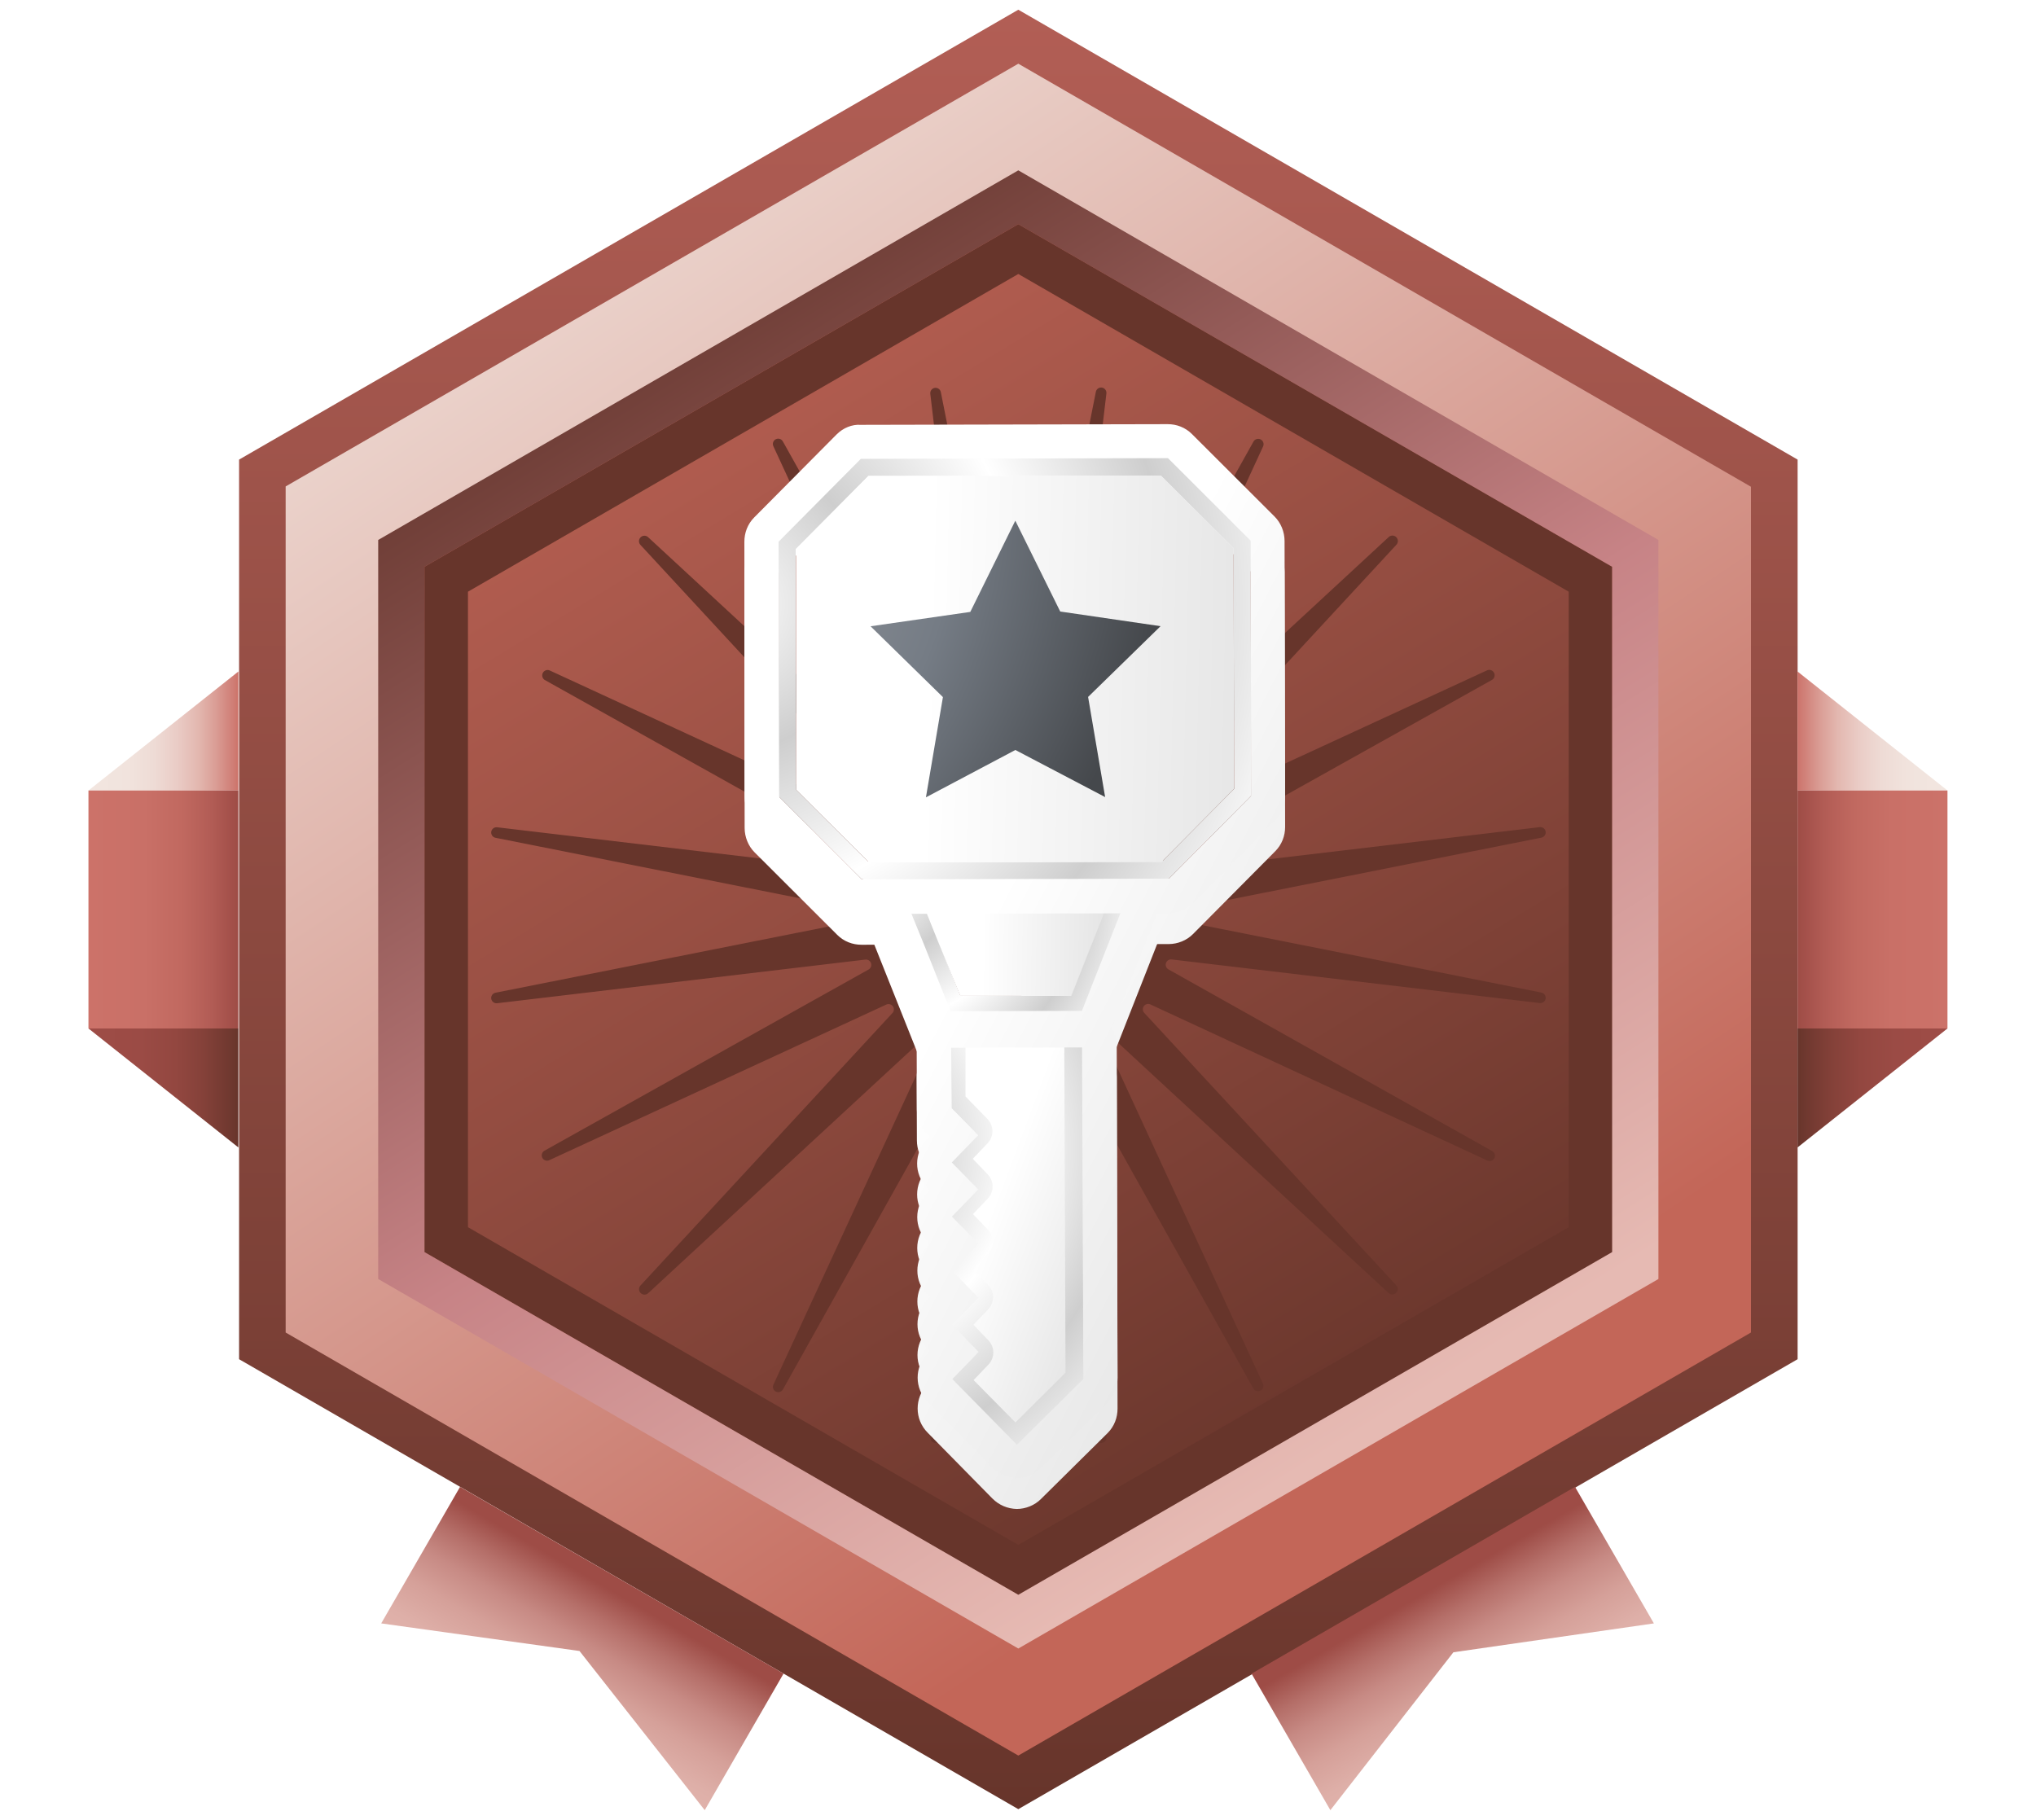 <svg width="264" height="236" viewBox="0 0 264 236" fill="none" xmlns="http://www.w3.org/2000/svg">
<g clip-path="url(#clip0)">
<path d="M45.82 68.16V167.72L132.04 217.49L218.26 167.72V68.16L132.04 18.38L45.82 68.16Z" fill="url(#paint0_linear)"/>
<path d="M132.72 98L142.09 50.84C142.104 50.75 142.135 50.664 142.182 50.586C142.229 50.508 142.292 50.44 142.365 50.386C142.438 50.333 142.521 50.294 142.61 50.272C142.698 50.25 142.79 50.246 142.88 50.26C142.97 50.274 143.056 50.305 143.134 50.352C143.212 50.4 143.28 50.462 143.334 50.535C143.387 50.608 143.426 50.691 143.448 50.78C143.47 50.868 143.474 50.96 143.46 51.05L137.79 98.8C137.769 98.96 137.805 99.122 137.891 99.258C137.976 99.394 138.107 99.496 138.261 99.546C138.414 99.596 138.579 99.591 138.729 99.531C138.879 99.472 139.003 99.361 139.08 99.22L162.56 57.22C162.655 57.077 162.799 56.973 162.965 56.929C163.131 56.886 163.308 56.904 163.461 56.982C163.614 57.06 163.733 57.191 163.796 57.352C163.858 57.511 163.86 57.689 163.8 57.85L143.66 101.51C143.588 101.656 143.57 101.823 143.609 101.981C143.648 102.139 143.741 102.278 143.873 102.374C144.004 102.469 144.166 102.516 144.328 102.504C144.49 102.492 144.643 102.424 144.76 102.31L180.05 69.66C180.183 69.527 180.362 69.453 180.55 69.453C180.738 69.453 180.917 69.527 181.05 69.66C181.183 69.793 181.257 69.972 181.257 70.16C181.257 70.348 181.183 70.527 181.05 70.66L148.4 105.96C148.286 106.077 148.218 106.23 148.206 106.392C148.194 106.554 148.241 106.716 148.336 106.847C148.432 106.979 148.571 107.072 148.729 107.111C148.887 107.15 149.054 107.132 149.2 107.06L192.86 86.91C193.021 86.85 193.199 86.852 193.359 86.914C193.519 86.977 193.65 87.096 193.728 87.249C193.806 87.402 193.824 87.579 193.781 87.745C193.737 87.911 193.633 88.055 193.49 88.15L151.49 111.63C151.349 111.707 151.239 111.831 151.179 111.981C151.12 112.131 151.114 112.296 151.164 112.449C151.214 112.603 151.316 112.734 151.452 112.819C151.588 112.905 151.75 112.941 151.91 112.92L199.68 107.26C199.854 107.246 200.026 107.299 200.162 107.407C200.299 107.515 200.389 107.671 200.416 107.843C200.442 108.015 200.403 108.19 200.305 108.334C200.208 108.479 200.06 108.581 199.89 108.62L152.73 117.99C152.57 118.018 152.424 118.101 152.319 118.225C152.215 118.35 152.157 118.507 152.157 118.67C152.157 118.833 152.215 118.99 152.319 119.115C152.424 119.239 152.57 119.322 152.73 119.35L199.89 128.72C200.06 128.759 200.208 128.861 200.305 129.006C200.403 129.15 200.442 129.325 200.416 129.497C200.389 129.669 200.299 129.825 200.162 129.933C200.026 130.041 199.854 130.094 199.68 130.08L151.93 124.42C151.77 124.399 151.608 124.435 151.472 124.521C151.336 124.606 151.234 124.737 151.184 124.891C151.134 125.044 151.14 125.209 151.199 125.359C151.259 125.509 151.369 125.633 151.51 125.71L193.47 149.26C193.551 149.301 193.623 149.358 193.681 149.427C193.74 149.496 193.785 149.577 193.813 149.663C193.84 149.749 193.851 149.84 193.844 149.931C193.836 150.021 193.811 150.109 193.77 150.19C193.729 150.271 193.672 150.343 193.603 150.401C193.534 150.46 193.453 150.505 193.367 150.533C193.281 150.56 193.19 150.571 193.099 150.564C193.009 150.556 192.921 150.531 192.84 150.49L149.18 130.26C149.034 130.188 148.867 130.17 148.709 130.209C148.551 130.248 148.412 130.341 148.316 130.473C148.221 130.604 148.174 130.766 148.186 130.928C148.198 131.09 148.266 131.243 148.38 131.36L181.03 166.66C181.163 166.793 181.237 166.972 181.237 167.16C181.237 167.348 181.163 167.527 181.03 167.66C180.897 167.793 180.718 167.867 180.53 167.867C180.342 167.867 180.163 167.793 180.03 167.66L144.74 135.01C144.623 134.896 144.47 134.828 144.308 134.816C144.146 134.804 143.984 134.851 143.853 134.946C143.721 135.042 143.628 135.181 143.589 135.339C143.55 135.497 143.568 135.664 143.64 135.81L163.78 179.47C163.84 179.631 163.838 179.809 163.776 179.969C163.713 180.129 163.594 180.26 163.441 180.338C163.288 180.416 163.111 180.434 162.945 180.391C162.779 180.347 162.635 180.243 162.54 180.1L139.06 138.1C138.983 137.959 138.859 137.849 138.709 137.789C138.559 137.73 138.394 137.724 138.241 137.774C138.087 137.824 137.956 137.926 137.871 138.062C137.785 138.198 137.749 138.36 137.77 138.52L143.47 186.32C143.499 186.502 143.455 186.688 143.347 186.837C143.239 186.986 143.077 187.086 142.895 187.115C142.713 187.144 142.528 187.1 142.378 186.992C142.229 186.884 142.129 186.722 142.1 186.54L132.73 139.38C132.702 139.22 132.619 139.074 132.495 138.969C132.37 138.865 132.213 138.807 132.05 138.807C131.887 138.807 131.73 138.865 131.605 138.969C131.481 139.074 131.398 139.22 131.37 139.38L122.01 186.54C121.981 186.722 121.881 186.884 121.732 186.992C121.583 187.1 121.397 187.144 121.215 187.115C121.033 187.086 120.871 186.986 120.763 186.837C120.655 186.688 120.611 186.502 120.64 186.32L126.31 138.58C126.325 138.422 126.285 138.263 126.197 138.13C126.11 137.997 125.98 137.898 125.828 137.849C125.677 137.801 125.513 137.805 125.365 137.861C125.216 137.918 125.091 138.023 125.01 138.16L101.53 180.16C101.446 180.323 101.302 180.446 101.127 180.503C100.953 180.559 100.763 180.544 100.6 180.46C100.437 180.376 100.314 180.232 100.257 180.057C100.201 179.883 100.216 179.693 100.3 179.53L120.47 135.83C120.542 135.684 120.56 135.517 120.521 135.359C120.482 135.201 120.389 135.062 120.257 134.966C120.126 134.871 119.964 134.824 119.802 134.836C119.64 134.848 119.487 134.916 119.37 135.03L84.07 167.68C83.937 167.813 83.757 167.887 83.57 167.887C83.382 167.887 83.203 167.813 83.07 167.68C82.937 167.547 82.863 167.368 82.863 167.18C82.863 166.992 82.937 166.813 83.07 166.68L115.71 131.38C115.824 131.263 115.892 131.11 115.904 130.948C115.916 130.786 115.869 130.624 115.774 130.493C115.678 130.361 115.539 130.268 115.381 130.229C115.223 130.19 115.056 130.208 114.91 130.28L71.25 150.44C71.087 150.524 70.897 150.539 70.723 150.483C70.549 150.426 70.403 150.303 70.32 150.14C70.237 149.977 70.221 149.787 70.277 149.613C70.334 149.438 70.457 149.294 70.62 149.21L112.62 125.73C112.761 125.653 112.871 125.529 112.931 125.379C112.99 125.229 112.996 125.064 112.946 124.911C112.896 124.757 112.794 124.626 112.658 124.541C112.522 124.455 112.36 124.419 112.2 124.44L64.45 130.1C64.275 130.118 64.099 130.068 63.96 129.961C63.82 129.854 63.727 129.698 63.698 129.524C63.67 129.35 63.71 129.172 63.809 129.026C63.907 128.881 64.058 128.778 64.23 128.74L111.39 119.37C111.55 119.342 111.696 119.259 111.801 119.135C111.905 119.01 111.963 118.853 111.963 118.69C111.963 118.527 111.905 118.37 111.801 118.245C111.696 118.121 111.55 118.038 111.39 118.01L64.23 108.64C64.058 108.602 63.907 108.499 63.809 108.354C63.71 108.208 63.67 108.03 63.698 107.856C63.727 107.682 63.82 107.526 63.96 107.419C64.099 107.312 64.275 107.262 64.45 107.28L112.2 112.94C112.36 112.961 112.522 112.925 112.658 112.839C112.794 112.754 112.896 112.623 112.946 112.47C112.996 112.316 112.99 112.151 112.931 112.001C112.871 111.851 112.761 111.727 112.62 111.65L70.62 88.17C70.477 88.075 70.373 87.931 70.329 87.765C70.285 87.599 70.304 87.422 70.382 87.269C70.46 87.116 70.591 86.997 70.751 86.934C70.912 86.872 71.089 86.87 71.25 86.93L114.9 107.08C115.046 107.152 115.213 107.17 115.371 107.131C115.529 107.092 115.668 106.999 115.764 106.867C115.859 106.736 115.906 106.574 115.894 106.412C115.882 106.25 115.814 106.097 115.7 105.98L83.06 70.68C82.927 70.547 82.853 70.368 82.853 70.18C82.853 69.993 82.927 69.813 83.06 69.68C83.193 69.547 83.373 69.473 83.56 69.473C83.748 69.473 83.927 69.547 84.06 69.68L119.36 102.33C119.477 102.444 119.63 102.512 119.792 102.524C119.954 102.536 120.116 102.489 120.247 102.394C120.379 102.298 120.472 102.159 120.511 102.001C120.55 101.843 120.532 101.676 120.46 101.53L100.29 57.89C100.206 57.727 100.191 57.537 100.247 57.363C100.304 57.188 100.427 57.044 100.59 56.96C100.753 56.877 100.943 56.861 101.117 56.917C101.292 56.974 101.436 57.097 101.52 57.26L125 99.26C125.081 99.397 125.206 99.502 125.355 99.559C125.503 99.615 125.667 99.62 125.818 99.571C125.97 99.522 126.1 99.423 126.187 99.29C126.275 99.157 126.315 98.998 126.3 98.84L120.63 51.09C120.616 51 120.62 50.908 120.642 50.82C120.664 50.731 120.703 50.648 120.756 50.575C120.81 50.502 120.878 50.44 120.956 50.392C121.034 50.345 121.12 50.314 121.21 50.3C121.3 50.286 121.392 50.29 121.48 50.312C121.569 50.334 121.652 50.373 121.725 50.426C121.798 50.48 121.861 50.548 121.908 50.626C121.955 50.704 121.986 50.79 122 50.88L131.36 98.04C131.392 98.2 131.479 98.343 131.607 98.445C131.735 98.546 131.894 98.599 132.057 98.594C132.22 98.59 132.376 98.527 132.497 98.418C132.619 98.31 132.697 98.162 132.72 98Z" fill="#67352B"/>
<path d="M132.04 234.61L31 176.26V59.6L132.04 1.26L233.09 59.6V176.26L132.04 234.61ZM47.17 166.94L132.04 215.94L216.92 166.94V68.94L132.04 19.94L47.17 68.94V166.94Z" fill="url(#paint1_linear)"/>
<path d="M132.04 227.66L37.04 172.8V63.08L132.04 8.26L227.04 63.12V172.8L132.04 227.66ZM52.23 164.02L132.04 210.1L211.86 164.02V71.86L132.04 25.78L52.23 71.86V164.02Z" fill="url(#paint2_linear)"/>
<path d="M132.04 206.81L55.04 162.37V73.5L132.04 29.07L209.04 73.5V162.37L132.04 206.81ZM60.68 159.14L132.04 200.34L203.41 159.14V76.73L132.04 35.53L60.68 76.73V159.14Z" fill="#67352B"/>
<path d="M132.04 213.78L49.04 165.86V70.02L132.04 22.09L215.04 70.02V165.86L132.04 213.78ZM55.04 162.37L132.04 206.81L209.04 162.37V73.5L132.04 29.07L55.04 73.5V162.37Z" fill="url(#paint3_linear)"/>
<path d="M59.65 192.82L49.43 210.52L75.14 214.1L91.38 234.74L101.6 217.03L59.65 192.82Z" fill="url(#paint4_linear)"/>
<path d="M162.284 217.04L172.503 234.74L188.458 214.265L214.453 210.521L204.226 192.815L162.284 217.04Z" fill="url(#paint5_linear)"/>
<path d="M11.47 102.51H30.91V87.08L11.47 102.51Z" fill="url(#paint6_linear)"/>
<path d="M11.47 133.37L30.91 148.8V133.37H11.47Z" fill="url(#paint7_linear)"/>
<path d="M30.91 102.51H11.47V133.37H30.91V102.51Z" fill="url(#paint8_linear)"/>
<path d="M252.52 102.51H233.08V87.08L252.52 102.51Z" fill="url(#paint9_linear)"/>
<path d="M252.52 133.37L233.08 148.8V133.37H252.52Z" fill="url(#paint10_linear)"/>
<path d="M233.08 102.51H252.52V133.37H233.08V102.51Z" fill="url(#paint11_linear)"/>
</g>
<g style="mix-blend-mode:luminosity" clip-path="url(#clip1)">
<g filter="url(#filter0_d)">
<path d="M123.335 135.867L140.369 135.829L140.475 178.83L131.86 187.352L123.479 178.829L126.894 175.311L123.464 171.808L126.878 168.29L123.448 164.787L126.863 161.269L123.432 157.767L126.847 154.249L123.417 150.746L126.832 147.228L123.401 143.725L123.335 135.867ZM120.138 132.083C119.323 133.496 118.82 134.628 118.862 135.837L118.89 143.891C118.893 145.061 119.323 146.191 120.181 147.047L120.532 147.398L120.182 147.75C118.514 149.508 118.481 152.278 120.196 153.99L120.547 154.34L120.198 154.692C118.529 156.451 118.496 159.221 120.211 160.933L120.562 161.283L120.213 161.635C118.545 163.394 118.512 166.163 120.227 167.876L120.578 168.226L120.228 168.578C118.56 170.337 118.527 173.106 120.242 174.819L120.593 175.169L120.244 175.521C118.575 177.28 118.543 180.049 120.297 181.8L128.677 190.324C129.535 191.18 130.625 191.646 131.83 191.682C132.997 191.679 134.163 191.209 134.978 190.388L143.593 181.866C143.593 181.866 143.593 181.866 143.632 181.827C144.485 180.967 144.911 179.835 144.908 178.664L144.802 135.663C144.797 133.167 142.809 131.182 140.32 131.187L123.325 131.342C122.08 131.345 120.953 131.262 120.138 132.083Z" fill="url(#paint12_linear)"/>
<path d="M116.374 114.058L147.021 113.99L140.291 131.089L123.257 131.127L119.854 122.592L116.374 114.058ZM113.217 110.905C113.023 111.101 112.829 111.296 112.674 111.531C111.86 112.742 111.669 114.341 112.255 115.705L119.06 132.774C119.764 134.489 121.4 135.577 123.228 135.612L140.262 135.574C141.507 135.572 142.595 135.101 143.448 134.241C143.875 133.811 144.224 133.303 144.417 132.718L151.147 115.619C151.688 114.214 151.529 112.654 150.71 111.446C149.89 110.239 148.488 109.462 147.01 109.465L116.364 109.533C115.158 109.575 114.032 110.085 113.217 110.905Z" fill="url(#paint13_linear)"/>
<path d="M111.625 59.501L151.45 59.412L162.169 70.115L162.242 103.191L151.571 113.941L111.746 114.029L101.066 103.365L100.992 70.29L111.664 59.54L111.625 59.501ZM108.468 56.348L97.796 67.098C96.943 67.958 96.517 69.09 96.52 70.26L96.554 103.375C96.557 104.546 97.026 105.715 97.845 106.532L108.564 117.234C109.421 118.091 110.55 118.517 111.717 118.515L151.542 118.426C152.709 118.424 153.874 117.953 154.689 117.132L165.361 106.382C166.214 105.522 166.64 104.39 166.637 103.22L166.564 70.144C166.561 68.974 166.092 67.805 165.273 66.988L154.554 56.285C153.697 55.429 152.568 55.002 151.401 55.005L111.576 55.093C110.487 55.018 109.321 55.488 108.468 56.348Z" fill="url(#paint14_linear)"/>
</g>
<path d="M122.242 135.209L141.284 135.209L141.285 180.908L136.718 185.293L132.541 188.801L127.186 184.27L122.242 180.908L122.242 135.209Z" fill="url(#paint15_linear)"/>
<path d="M125.194 132.5L137.99 132.493L138.164 178.005L131.672 184.465L126.246 178.969L128.146 176.975C129.017 176.098 129.011 174.663 128.134 173.787L126.219 171.795L128.118 169.801C128.989 168.924 128.984 167.489 128.106 166.613L126.191 164.621L128.091 162.628C128.962 161.75 128.956 160.316 128.079 159.439L126.164 157.448L128.063 155.454C128.934 154.577 128.929 153.142 128.051 152.266L126.136 150.274L128.036 148.28C128.907 147.403 128.901 145.968 128.024 145.092L125.191 142.185L125.194 132.5ZM122.92 130.23L122.97 143.302L126.481 146.887L122.998 150.475L126.508 154.06L123.025 157.649L126.536 161.234L123.053 164.823L126.563 168.407L123.08 171.996L126.591 175.581L123.107 179.17L131.685 187.893L140.473 179.199L140.287 130.419L122.92 130.23Z" fill="url(#paint16_radial)"/>
<path d="M116.02 113.939L119.501 122.671L122.982 131.403L140.411 131.365L143.854 122.617L147.296 113.87L116.02 113.939ZM119.368 116.247L143.959 116.192L141.743 121.784L138.854 129.094L124.529 129.125L121.608 121.829L119.368 116.247Z" fill="url(#paint17_radial)"/>
<path d="M124.508 129.141L138.914 129.149L141.827 121.778L144.062 116.139L119.263 116.194L121.523 121.823L124.508 129.141Z" fill="url(#paint18_linear)"/>
<path d="M123.335 135.867L140.369 135.829L140.475 178.83L131.86 187.352L123.479 178.829L126.894 175.311L123.464 171.808L126.878 168.29L123.448 164.787L126.863 161.269L123.432 157.767L126.847 154.249L123.417 150.746L126.832 147.228L123.401 143.725L123.335 135.867ZM120.138 132.083C119.323 133.496 118.82 134.628 118.862 135.837L118.89 143.891C118.893 145.061 119.323 146.191 120.181 147.047L120.532 147.398L120.182 147.75C118.514 149.508 118.481 152.278 120.196 153.99L120.547 154.34L120.198 154.692C118.529 156.451 118.496 159.221 120.211 160.933L120.562 161.283L120.213 161.635C118.545 163.394 118.512 166.163 120.227 167.876L120.578 168.226L120.228 168.578C118.56 170.337 118.527 173.106 120.242 174.819L120.593 175.169L120.244 175.521C118.575 177.28 118.543 180.049 120.297 181.8L128.677 190.324C129.535 191.18 130.625 191.646 131.83 191.682C132.997 191.679 134.163 191.209 134.978 190.388L143.593 181.866C143.593 181.866 143.593 181.866 143.632 181.827C144.485 180.967 144.911 179.835 144.908 178.664L144.802 135.663C144.797 133.167 142.809 131.182 140.32 131.187L123.325 131.342C122.08 131.345 120.953 131.262 120.138 132.083Z" fill="url(#paint19_linear)"/>
<path d="M116.374 114.058L147.021 113.99L140.291 131.089L123.257 131.127L119.854 122.592L116.374 114.058ZM113.217 110.905C113.023 111.101 112.829 111.296 112.674 111.531C111.86 112.742 111.669 114.341 112.255 115.705L119.06 132.774C119.764 134.489 121.4 135.577 123.228 135.612L140.262 135.574C141.507 135.572 142.595 135.101 143.448 134.241C143.875 133.811 144.224 133.303 144.417 132.718L151.147 115.619C151.688 114.214 151.529 112.654 150.71 111.446C149.89 110.239 148.488 109.462 147.01 109.465L116.364 109.533C115.158 109.575 114.032 110.085 113.217 110.905Z" fill="url(#paint20_linear)"/>
<path d="M111.625 59.501L151.45 59.412L162.169 70.115L162.242 103.191L151.571 113.941L111.746 114.029L101.066 103.365L100.992 70.29L111.664 59.54L111.625 59.501ZM108.468 56.348L97.796 67.098C96.943 67.958 96.517 69.09 96.52 70.26L96.554 103.375C96.557 104.546 97.026 105.715 97.845 106.532L108.564 117.234C109.421 118.091 110.55 118.517 111.717 118.515L151.542 118.426C152.709 118.424 153.874 117.953 154.689 117.132L165.361 106.382C166.214 105.522 166.64 104.39 166.637 103.22L166.564 70.144C166.561 68.974 166.092 67.805 165.273 66.988L154.554 56.285C153.697 55.429 152.568 55.002 151.401 55.005L111.576 55.093C110.487 55.018 109.321 55.488 108.468 56.348Z" fill="url(#paint21_linear)"/>
<path d="M112.602 61.722L150.522 61.677L159.955 71.095L160.024 102.299L150.633 111.759L112.674 111.843L103.242 102.425L103.172 71.221L112.602 61.722ZM111.625 59.501L100.953 70.251L101.027 103.327L111.746 114.029L151.571 113.941L162.243 103.191L162.169 70.115L151.45 59.412L111.625 59.501Z" fill="url(#paint22_radial)"/>
<path d="M103.211 71.182L103.242 102.424L112.674 111.843L150.633 111.759L160.024 102.299L159.955 71.095L150.522 61.677L112.602 61.722L103.211 71.182Z" fill="url(#paint23_linear)"/>
<path d="M131.652 67.522L137.476 79.302L150.485 81.203L141.089 90.378L143.298 103.363L131.659 97.257L120.062 103.398L122.265 90.4L112.882 81.215L125.814 79.352L131.652 67.522Z" fill="url(#paint24_radial)"/>
</g>
<defs>
<filter id="filter0_d" x="92.52" y="55.005" width="78.117" height="144.677" filterUnits="userSpaceOnUse" color-interpolation-filters="sRGB">
<feFlood flood-opacity="0" result="BackgroundImageFix"/>
<feColorMatrix in="SourceAlpha" type="matrix" values="0 0 0 0 0 0 0 0 0 0 0 0 0 0 0 0 0 0 127 0"/>
<feOffset dy="4"/>
<feGaussianBlur stdDeviation="2"/>
<feColorMatrix type="matrix" values="0 0 0 0 0 0 0 0 0 0 0 0 0 0 0 0 0 0 0.25 0"/>
<feBlend mode="normal" in2="BackgroundImageFix" result="effect1_dropShadow"/>
<feBlend mode="normal" in="SourceGraphic" in2="effect1_dropShadow" result="shape"/>
</filter>
<linearGradient id="paint0_linear" x1="176.19" y1="190.71" x2="72.92" y2="20.47" gradientUnits="userSpaceOnUse">
<stop stop-color="#67352B"/>
<stop offset="1" stop-color="#C36658"/>
</linearGradient>
<linearGradient id="paint1_linear" x1="132.04" y1="234.61" x2="132.04" y2="1.26" gradientUnits="userSpaceOnUse">
<stop stop-color="#67352B"/>
<stop offset="1" stop-color="#B25E55"/>
</linearGradient>
<linearGradient id="paint2_linear" x1="180.21" y1="189.93" x2="58.18" y2="7.55" gradientUnits="userSpaceOnUse">
<stop offset="0.03" stop-color="#C36658"/>
<stop offset="1" stop-color="#F2E6E0"/>
</linearGradient>
<linearGradient id="paint3_linear" x1="175.2" y1="186.69" x2="73.29" y2="24.34" gradientUnits="userSpaceOnUse">
<stop stop-color="#E6BAB3"/>
<stop offset="0.41" stop-color="#C78386"/>
<stop offset="1" stop-color="#572B21"/>
</linearGradient>
<linearGradient id="paint4_linear" x1="79.291" y1="206.216" x2="63.974" y2="232.612" gradientUnits="userSpaceOnUse">
<stop stop-color="#9E4C46"/>
<stop offset="0.01" stop-color="#9F4E48"/>
<stop offset="0.13" stop-color="#B56F69"/>
<stop offset="0.25" stop-color="#C78A84"/>
<stop offset="0.39" stop-color="#D5A099"/>
<stop offset="0.54" stop-color="#DEAFA8"/>
<stop offset="0.73" stop-color="#E4B7B0"/>
<stop offset="1" stop-color="#E6BAB3"/>
</linearGradient>
<linearGradient id="paint5_linear" x1="183.963" y1="206.984" x2="199.163" y2="233.447" gradientUnits="userSpaceOnUse">
<stop stop-color="#9E4C46"/>
<stop offset="0.01" stop-color="#9F4E48"/>
<stop offset="0.13" stop-color="#B56F69"/>
<stop offset="0.25" stop-color="#C78A84"/>
<stop offset="0.39" stop-color="#D5A099"/>
<stop offset="0.54" stop-color="#DEAFA8"/>
<stop offset="0.73" stop-color="#E4B7B0"/>
<stop offset="1" stop-color="#E6BAB3"/>
</linearGradient>
<linearGradient id="paint6_linear" x1="11.47" y1="94.79" x2="30.91" y2="94.79" gradientUnits="userSpaceOnUse">
<stop stop-color="#F2E6E0"/>
<stop offset="0.27" stop-color="#F1E3DD"/>
<stop offset="0.44" stop-color="#EEDBD5"/>
<stop offset="0.59" stop-color="#EACCC6"/>
<stop offset="0.73" stop-color="#E3B8B0"/>
<stop offset="0.85" stop-color="#DA9D95"/>
<stop offset="0.97" stop-color="#CF7C74"/>
<stop offset="1" stop-color="#CC7269"/>
</linearGradient>
<linearGradient id="paint7_linear" x1="11.47" y1="141.08" x2="30.91" y2="141.08" gradientUnits="userSpaceOnUse">
<stop stop-color="#9E4C46"/>
<stop offset="0.35" stop-color="#9B4B45"/>
<stop offset="0.58" stop-color="#934740"/>
<stop offset="0.77" stop-color="#844139"/>
<stop offset="0.95" stop-color="#6F382F"/>
<stop offset="1" stop-color="#67352B"/>
</linearGradient>
<linearGradient id="paint8_linear" x1="11.47" y1="117.94" x2="30.91" y2="117.94" gradientUnits="userSpaceOnUse">
<stop stop-color="#CC7269"/>
<stop offset="0.37" stop-color="#C97067"/>
<stop offset="0.62" stop-color="#C16960"/>
<stop offset="0.82" stop-color="#B25C55"/>
<stop offset="1" stop-color="#9E4C46"/>
</linearGradient>
<linearGradient id="paint9_linear" x1="252.52" y1="94.79" x2="233.08" y2="94.79" gradientUnits="userSpaceOnUse">
<stop stop-color="#F2E6E0"/>
<stop offset="0.27" stop-color="#F1E3DD"/>
<stop offset="0.44" stop-color="#EEDBD5"/>
<stop offset="0.59" stop-color="#EACCC6"/>
<stop offset="0.73" stop-color="#E3B8B0"/>
<stop offset="0.85" stop-color="#DA9D95"/>
<stop offset="0.97" stop-color="#CF7C74"/>
<stop offset="1" stop-color="#CC7269"/>
</linearGradient>
<linearGradient id="paint10_linear" x1="252.52" y1="141.08" x2="233.08" y2="141.08" gradientUnits="userSpaceOnUse">
<stop stop-color="#9E4C46"/>
<stop offset="0.35" stop-color="#9B4B45"/>
<stop offset="0.58" stop-color="#934740"/>
<stop offset="0.77" stop-color="#844139"/>
<stop offset="0.95" stop-color="#6F382F"/>
<stop offset="1" stop-color="#67352B"/>
</linearGradient>
<linearGradient id="paint11_linear" x1="252.52" y1="117.94" x2="233.08" y2="117.94" gradientUnits="userSpaceOnUse">
<stop stop-color="#CC7269"/>
<stop offset="0.37" stop-color="#C97067"/>
<stop offset="0.62" stop-color="#C16960"/>
<stop offset="0.82" stop-color="#B25C55"/>
<stop offset="1" stop-color="#9E4C46"/>
</linearGradient>
<linearGradient id="paint12_linear" x1="108.849" y1="55.005" x2="201.037" y2="102.91" gradientUnits="userSpaceOnUse">
<stop offset="0.448" stop-color="white"/>
<stop offset="1" stop-color="#E2E2E2"/>
</linearGradient>
<linearGradient id="paint13_linear" x1="108.849" y1="55.005" x2="201.037" y2="102.91" gradientUnits="userSpaceOnUse">
<stop offset="0.448" stop-color="white"/>
<stop offset="1" stop-color="#E2E2E2"/>
</linearGradient>
<linearGradient id="paint14_linear" x1="108.849" y1="55.005" x2="201.037" y2="102.91" gradientUnits="userSpaceOnUse">
<stop offset="0.448" stop-color="white"/>
<stop offset="1" stop-color="#E2E2E2"/>
</linearGradient>
<linearGradient id="paint15_linear" x1="123.366" y1="140.412" x2="151.91" y2="151.061" gradientUnits="userSpaceOnUse">
<stop offset="0.349" stop-color="white"/>
<stop offset="1" stop-color="#E2E2E2"/>
</linearGradient>
<radialGradient id="paint16_radial" cx="0" cy="0" r="1" gradientUnits="userSpaceOnUse" gradientTransform="translate(105.043 148.732) rotate(-45.21) scale(53.957 54.196)">
<stop stop-color="white"/>
<stop offset="0.25" stop-color="#CECECE"/>
<stop offset="0.5" stop-color="white"/>
<stop offset="0.75" stop-color="#CECECE"/>
<stop offset="1" stop-color="white"/>
</radialGradient>
<radialGradient id="paint17_radial" cx="0" cy="0" r="1" gradientUnits="userSpaceOnUse" gradientTransform="translate(114.897 115.381) rotate(-45.21) scale(34.148 34.148)">
<stop stop-color="white"/>
<stop offset="0.25" stop-color="#CECECE"/>
<stop offset="0.5" stop-color="white"/>
<stop offset="0.75" stop-color="#CECECE"/>
<stop offset="1" stop-color="white"/>
</radialGradient>
<linearGradient id="paint18_linear" x1="117.961" y1="120.685" x2="145.057" y2="121.25" gradientUnits="userSpaceOnUse">
<stop offset="0.349" stop-color="white"/>
<stop offset="1" stop-color="#E2E2E2"/>
</linearGradient>
<linearGradient id="paint19_linear" x1="108.849" y1="55.005" x2="201.037" y2="102.91" gradientUnits="userSpaceOnUse">
<stop offset="0.448" stop-color="white"/>
<stop offset="1" stop-color="#E2E2E2"/>
</linearGradient>
<linearGradient id="paint20_linear" x1="108.849" y1="55.005" x2="201.037" y2="102.91" gradientUnits="userSpaceOnUse">
<stop offset="0.448" stop-color="white"/>
<stop offset="1" stop-color="#E2E2E2"/>
</linearGradient>
<linearGradient id="paint21_linear" x1="108.849" y1="55.005" x2="201.037" y2="102.91" gradientUnits="userSpaceOnUse">
<stop offset="0.448" stop-color="white"/>
<stop offset="1" stop-color="#E2E2E2"/>
</linearGradient>
<radialGradient id="paint22_radial" cx="0" cy="0" r="1" gradientUnits="userSpaceOnUse" gradientTransform="translate(93.784 78.174) rotate(-45.21) scale(76.988 76.987)">
<stop stop-color="white"/>
<stop offset="0.25" stop-color="#CECECE"/>
<stop offset="0.5" stop-color="white"/>
<stop offset="0.75" stop-color="#CECECE"/>
<stop offset="1" stop-color="white"/>
</radialGradient>
<linearGradient id="paint23_linear" x1="94.514" y1="88.52" x2="167.69" y2="90.137" gradientUnits="userSpaceOnUse">
<stop offset="0.349" stop-color="white"/>
<stop offset="1" stop-color="#E2E2E2"/>
</linearGradient>
<radialGradient id="paint24_radial" cx="0" cy="0" r="1" gradientUnits="userSpaceOnUse" gradientTransform="translate(71.775 68.156) rotate(-36.113) scale(80.451 76.521)">
<stop stop-color="#B3B6BA"/>
<stop offset="0.33" stop-color="#91959B"/>
<stop offset="0.66" stop-color="#757C85"/>
<stop offset="1" stop-color="#45484C"/>
</radialGradient>
<clipPath id="clip0">
<rect width="241.06" height="233.48" fill="white" transform="translate(11.47 1.26)"/>
</clipPath>
<clipPath id="clip1">
<rect width="144" height="142" fill="white" transform="translate(60 55)"/>
</clipPath>
</defs>
</svg>

